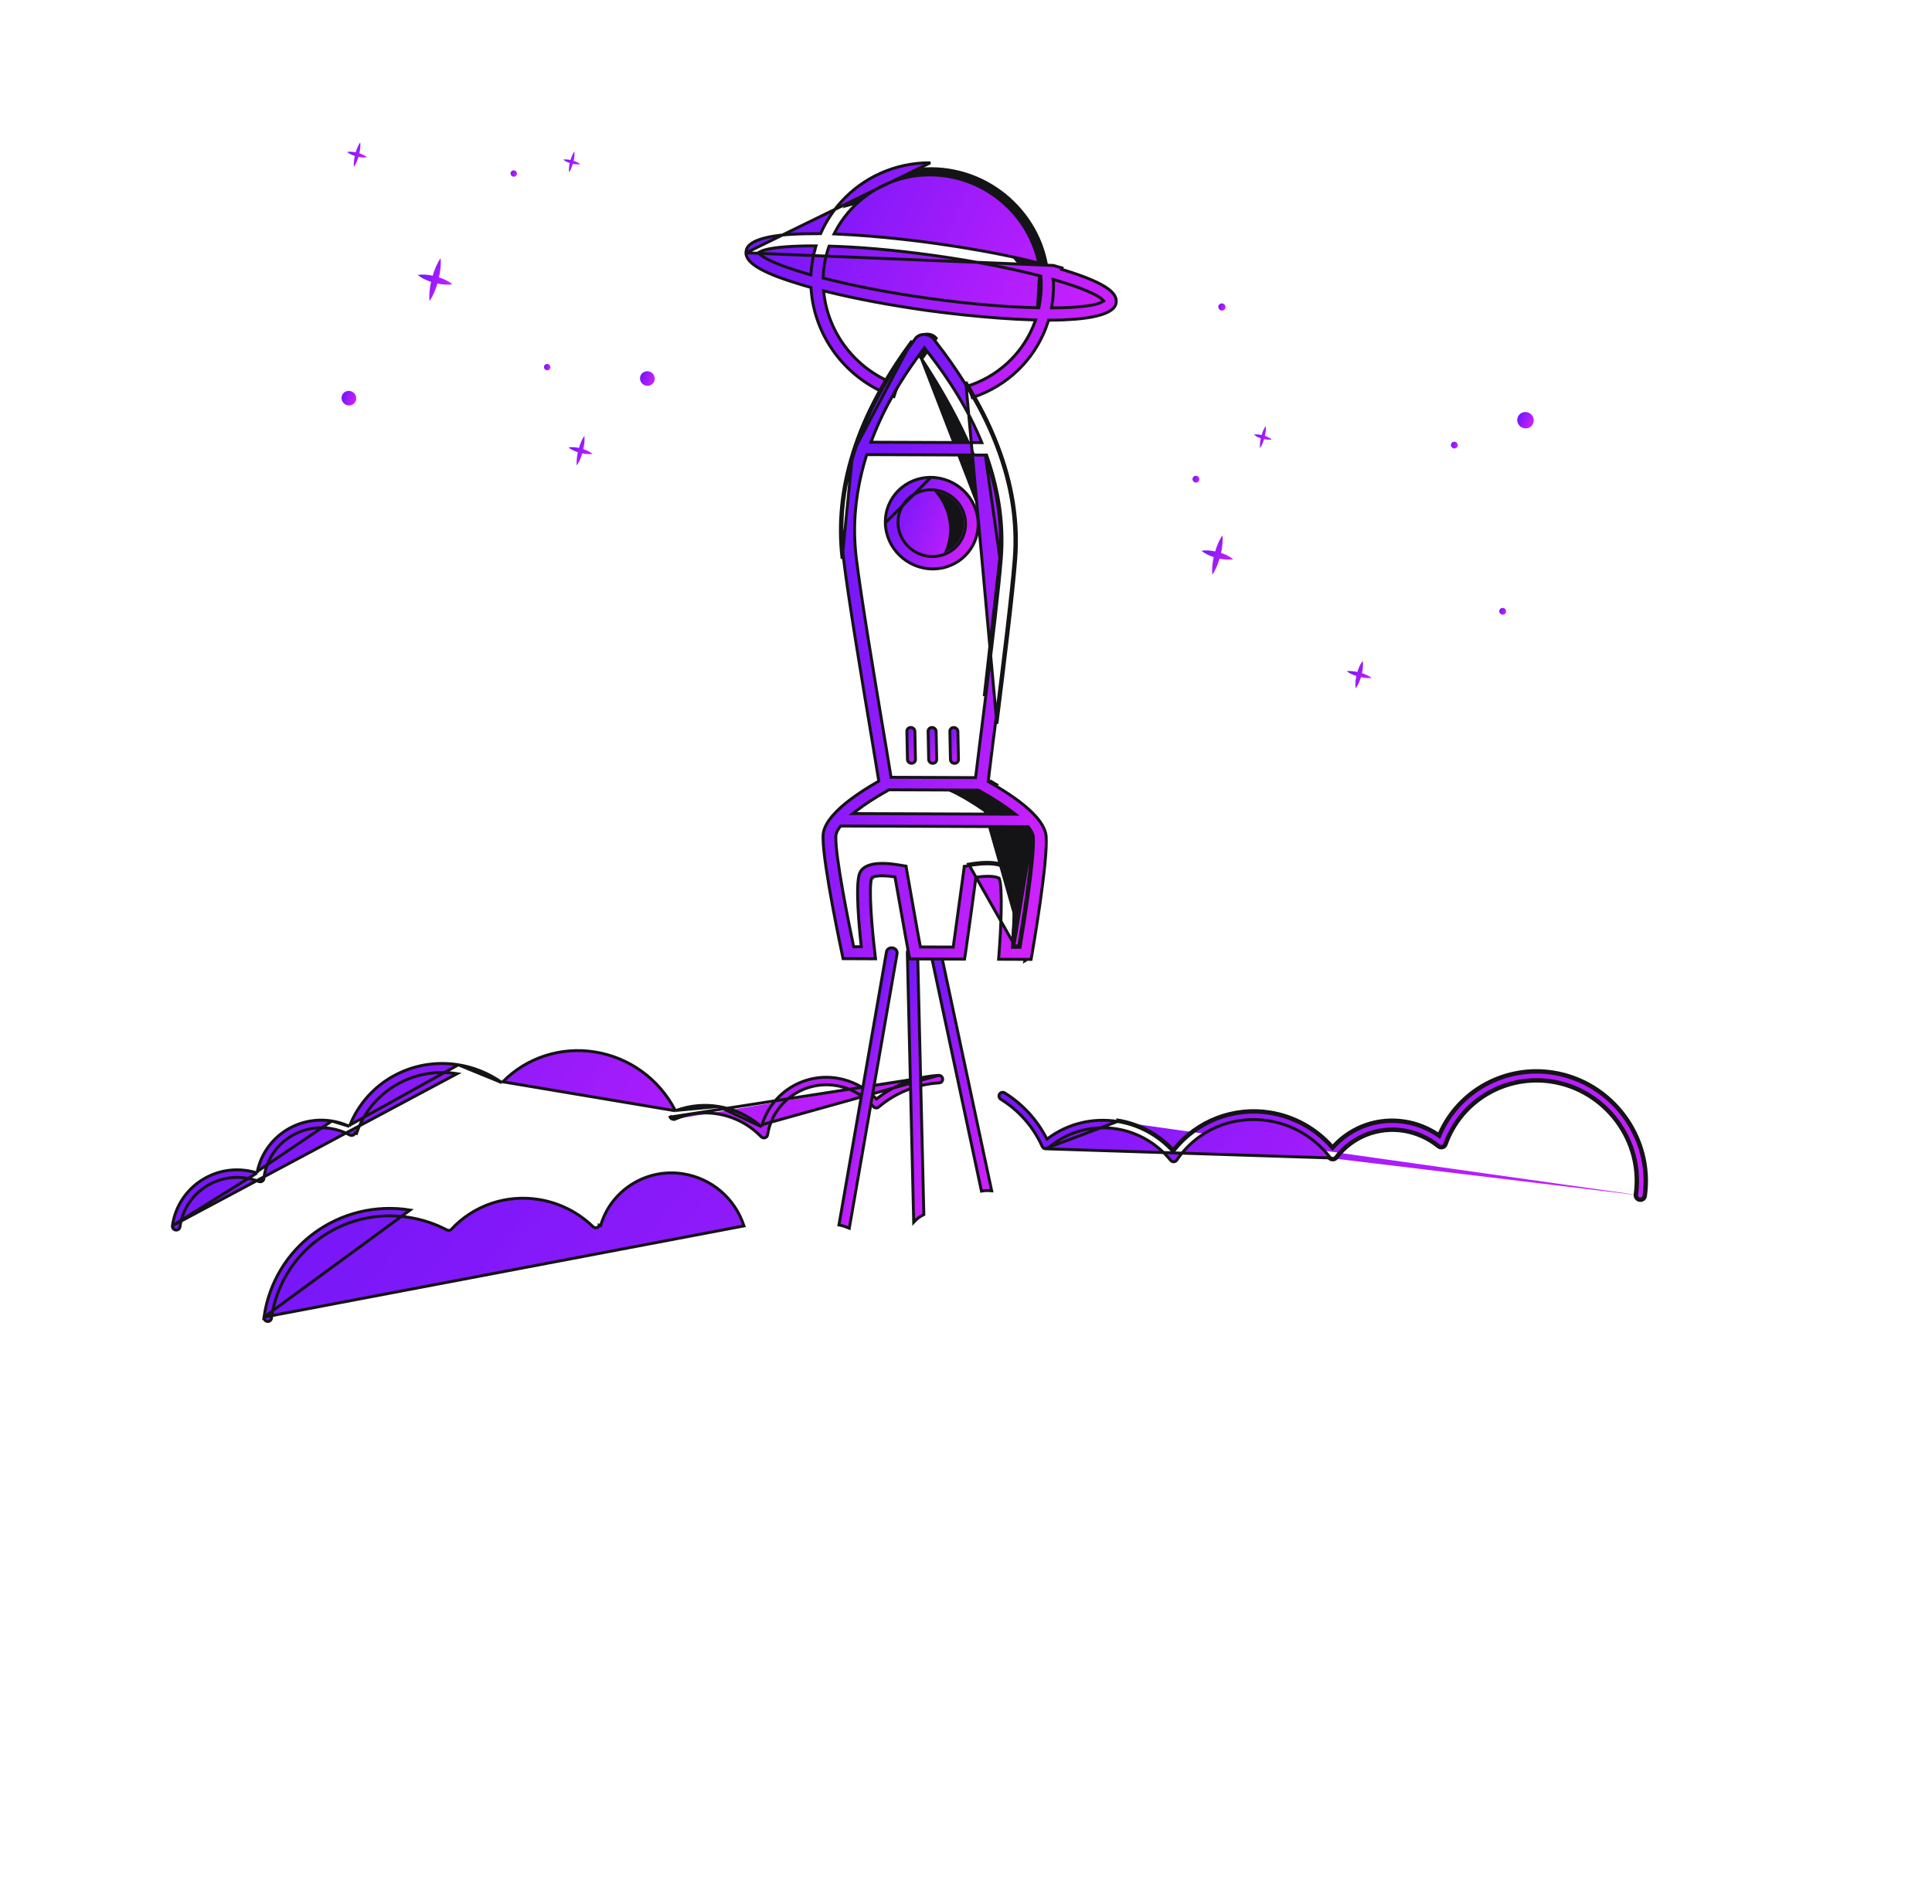 <svg width="627" height="618" viewBox="0 0 627 618" fill="none" xmlns="http://www.w3.org/2000/svg">
<path d="M85.685 427.484L85.685 427.484C85.591 428.143 86.051 428.771 86.722 428.879C87.389 428.986 88.003 428.527 88.089 427.869L88.09 427.863C91.141 406.35 111.177 391.672 132.752 395.13C137.038 395.808 141.176 397.188 145.038 399.211L145.041 399.213C145.537 399.478 146.124 399.379 146.49 398.983L146.49 398.983C153.68 391.239 164.276 387.627 174.828 389.312L174.828 389.312C181.486 390.383 187.59 393.437 192.472 398.156L192.479 398.162C192.774 398.458 193.207 398.576 193.628 398.473C194.033 398.366 194.354 398.053 194.471 397.655C194.471 397.654 194.471 397.654 194.471 397.654L194.927 397.794C198.255 386.294 209.77 379.077 221.703 380.983C230.964 382.463 238.526 388.939 241.437 397.887L85.685 427.484ZM85.685 427.484C88.924 404.658 110.182 389.076 133.101 392.74L85.685 427.484Z" fill="url(#paint0_linear_1715_3955)" stroke="#141416" stroke-width="0.953"/>
<path d="M55.964 397.818L55.964 397.818C55.87 398.476 56.331 399.105 57.006 399.214C57.677 399.322 58.292 398.87 58.395 398.217C60.056 386.51 72.187 378.945 84.019 383.471L84.023 383.472C84.379 383.612 84.782 383.575 85.103 383.371L85.108 383.368C85.419 383.176 85.624 382.832 85.652 382.449L85.652 382.446L85.652 382.443C85.661 382.337 85.67 382.223 85.683 382.097L85.684 382.09L85.685 382.082C87.169 371.684 96.889 364.602 107.351 366.272L107.351 366.272C109.473 366.611 111.553 367.314 113.518 368.371C113.835 368.538 114.211 368.56 114.55 368.436C114.87 368.32 115.123 368.054 115.24 367.716C115.241 367.716 115.241 367.715 115.241 367.715L115.69 367.877C120.304 354.343 134.031 346.186 148.335 348.484L55.964 397.818ZM55.964 397.818C57.752 385.262 70.216 376.915 82.932 380.552L83.418 380.69M55.964 397.818L83.418 380.69M83.418 380.69L83.523 380.197M83.418 380.69L83.523 380.197M83.523 380.197C85.857 369.291 96.38 362.029 107.69 363.842L107.692 363.842M83.523 380.197L107.692 363.842M107.692 363.842C109.485 364.125 111.241 364.645 112.953 365.389L113.397 365.582M107.692 363.842L113.397 365.582M113.397 365.582L113.579 365.135M113.397 365.582L113.579 365.135M113.579 365.135C119.178 351.337 133.675 343.172 148.751 345.597L148.751 345.597M113.579 365.135L148.751 345.597M148.751 345.597C153.701 346.388 158.454 348.304 162.577 351.165L162.906 351.392M148.751 345.597L162.906 351.392M162.906 351.392L163.184 351.11M162.906 351.392L163.184 351.11M163.184 351.11C170.922 343.27 181.988 339.662 193.078 341.437C204.214 343.221 213.801 350.173 219.004 360.146L219.198 360.518M163.184 351.11L219.198 360.518M219.198 360.518L219.588 360.377M219.198 360.518L219.588 360.377M219.588 360.377C223.912 358.822 228.561 358.376 233.144 359.12L233.145 359.12M219.588 360.377L233.145 359.12M233.145 359.12C238.138 359.922 242.732 362.024 246.589 365.24L247.14 365.699M233.145 359.12L247.14 365.699M247.14 365.699L247.345 365.015M247.14 365.699L247.345 365.015M247.345 365.015C250.413 354.803 260.728 348.183 271.651 349.933C276.38 350.697 280.761 352.96 284.16 356.393L284.457 356.693L284.787 356.437C290.503 352.018 297.324 349.471 304.596 349.032M247.345 365.015L304.596 349.032M304.596 349.032C305.281 348.991 305.866 349.505 305.92 350.178C305.973 350.848 305.481 351.42 304.8 351.46L304.8 351.46C297.513 351.903 290.716 354.615 285.145 359.314C284.637 359.74 283.865 359.679 283.415 359.156C280.283 355.512 275.982 353.091 271.31 352.337L271.31 352.337C260.71 350.643 250.756 357.803 249.103 368.323L249.102 368.327C249.035 368.773 248.716 369.143 248.28 369.267L248.28 369.267L248.268 369.27C247.836 369.405 247.347 369.274 247.023 368.941C243.162 364.96 238.243 362.396 232.804 361.524L232.804 361.524C228.142 360.78 223.411 361.359 219.11 363.204M304.596 349.032L217.487 362.577M219.11 363.204C219.11 363.204 219.111 363.203 219.111 363.203L219.299 363.644L219.109 363.204C219.11 363.204 219.11 363.204 219.11 363.204ZM219.11 363.204C218.499 363.463 217.779 363.19 217.487 362.577M217.487 362.577C217.487 362.576 217.486 362.576 217.486 362.575L217.058 362.778L217.488 362.578C217.487 362.578 217.487 362.577 217.487 362.577Z" fill="url(#paint1_linear_1715_3955)" stroke="#141416" stroke-width="0.953"/>
<path d="M339.173 372.844L339.187 372.846C339.526 372.9 339.892 372.804 340.187 372.581C346.286 367.368 354.361 365.114 362.349 366.393L362.35 366.393C369.242 367.502 375.492 371.129 379.924 376.602C380.181 376.906 380.553 377.077 380.933 377.068C381.313 377.058 381.664 376.867 381.879 376.553C388.519 366.78 399.965 361.887 411.746 363.777C419.573 365.025 426.606 369.201 431.545 375.51M339.173 372.844L431.175 375.805M339.173 372.844L339.163 372.843L339.149 372.837L339.105 372.827C338.733 372.741 338.419 372.481 338.248 372.123C335.375 365.753 330.728 360.446 324.8 356.775L324.799 356.774C324.222 356.42 324.039 355.672 324.382 355.102C324.719 354.54 325.463 354.362 326.05 354.721C331.78 358.278 336.403 363.268 339.513 369.229L339.772 369.726L340.217 369.397C346.606 364.674 354.674 362.71 362.665 363.988M339.173 372.844L362.665 363.988M431.545 375.51C431.545 375.511 431.546 375.511 431.546 375.512L431.175 375.805M431.545 375.51C431.545 375.51 431.545 375.51 431.544 375.51L431.175 375.805M431.545 375.51C431.784 375.812 432.146 375.984 432.532 375.99C432.903 375.995 433.254 375.824 433.481 375.523L433.481 375.522C438.632 368.727 447.108 365.36 455.615 366.721L455.616 366.721C459.759 367.391 463.689 369.158 466.966 371.826L466.968 371.827C467.271 372.076 467.687 372.164 468.067 372.062L468.073 372.06C468.453 371.963 468.748 371.689 468.879 371.32C473.954 357 488.61 348.383 503.749 350.806L503.75 350.806C521.331 353.63 533.614 370.182 531.131 387.741L531.131 387.741C531.037 388.4 531.496 389.027 532.166 389.135C532.835 389.243 533.445 388.791 533.538 388.134M431.175 375.805C431.508 376.226 432.008 376.46 432.53 376.468C433.053 376.476 433.544 376.234 433.86 375.815C438.905 369.159 447.208 365.859 455.546 367.194C459.607 367.85 463.459 369.582 466.671 372.196C467.096 372.547 467.671 372.665 468.195 372.524C468.728 372.388 469.144 372.001 469.326 371.485C474.324 357.383 488.761 348.891 503.68 351.278C521.007 354.062 533.106 370.373 530.661 387.668C530.529 388.59 531.172 389.459 532.097 389.608C533.021 389.756 533.877 389.13 534.008 388.207M533.538 388.134C533.538 388.134 533.538 388.134 533.538 388.134L534.008 388.207M533.538 388.134C536.209 369.258 523.002 351.435 504.076 348.405C488.537 345.919 473.457 354.27 467.379 368.414L467.153 368.939L466.679 368.614C463.457 366.406 459.783 364.937 455.942 364.321L455.942 364.321C447.239 362.917 438.57 366.015 432.827 372.444L432.474 372.839L432.12 372.437C426.892 366.509 419.851 362.606 412.078 361.367L412.078 361.366C400.267 359.476 388.338 364.184 381.094 373.434L380.755 373.867L380.376 373.46C375.679 368.421 369.467 365.082 362.665 363.988M533.538 388.134L534.008 388.207M534.008 388.207C536.717 369.067 523.327 351.004 504.146 347.933C488.558 345.439 473.423 353.703 467.137 367.777C467.16 367.793 467.184 367.809 467.207 367.825L466.943 368.219L466.507 368.025C466.518 368 466.529 367.974 466.54 367.949C463.357 365.851 459.763 364.45 456.011 363.849C447.312 362.445 438.642 365.461 432.794 371.769C432.805 371.781 432.815 371.794 432.826 371.806L432.473 372.121L432.118 371.799C432.129 371.787 432.14 371.774 432.152 371.762C426.885 365.952 419.871 362.126 412.147 360.894C400.328 359.003 388.394 363.623 381.018 372.76C381.034 372.777 381.049 372.793 381.065 372.81L380.72 373.135L380.346 372.836C380.36 372.819 380.374 372.801 380.388 372.783C375.659 367.862 369.483 364.601 362.735 363.516L362.665 363.988M339.191 372.855L339.186 372.853C339.188 372.854 339.189 372.855 339.191 372.855Z" fill="url(#paint2_linear_1715_3955)" stroke="#141416" stroke-width="0.953"/>
<path d="M289.135 64.743L289.135 64.743C284.177 64.729 279.389 65.409 274.877 66.69C281.578 59.305 291.311 54.72 302.204 54.752C322.848 54.832 339.875 71.529 340.215 92.015C340.266 95.348 339.897 98.554 339.112 101.62C332.497 80.399 312.513 64.821 289.135 64.743Z" fill="#141416" stroke="#141416" stroke-width="0.953"/>
<path d="M323.337 72.907L323.337 72.907L323.328 72.907C322.876 72.91 322.432 72.747 322.073 72.415L322.07 72.413C317.124 67.913 311.061 64.991 304.523 63.977L304.523 63.977C303.516 63.821 302.815 62.878 302.949 61.889C303.083 60.904 304.005 60.216 305.014 60.372C312.283 61.503 319.028 64.739 324.53 69.749L324.531 69.75C325.285 70.431 325.346 71.585 324.681 72.323C324.305 72.722 323.816 72.913 323.337 72.907Z" fill="url(#paint3_linear_1715_3955)" stroke="#141416" stroke-width="0.953"/>
<path d="M242.104 82.053L242.104 82.054C242.119 83.012 242.504 84.12 244.004 85.425C245.524 86.748 248.163 88.247 252.637 89.941C254.638 90.687 257.004 91.474 259.815 92.323C260.135 92.418 260.453 92.513 260.772 92.609C261.455 92.814 262.144 93.021 262.87 93.224L263.199 93.317L263.222 93.659C264.201 108.742 273.851 122.021 287.921 127.86L287.926 127.862C288.644 128.17 289.379 128.453 290.115 128.716L291.33 124.96C290.878 124.801 290.42 124.627 289.974 124.432C277.514 119.526 268.799 108.156 267.363 95.063L267.289 94.388L267.945 94.552C277.479 96.945 288.859 99.071 300.853 100.768C304.066 101.203 320.359 103.4 335.419 103.832L336.086 103.851L335.857 104.479C332.492 113.717 325.239 121.167 315.628 124.764C315.182 124.935 314.732 125.089 314.288 125.236L315.57 129.031C316.327 128.782 317.074 128.512 317.796 128.217L317.802 128.215C328.731 123.911 336.807 115.053 340.192 104.233L340.296 103.902L340.642 103.904C342.16 103.911 343.637 103.866 345.081 103.822L345.165 103.82C345.165 103.82 345.166 103.82 345.167 103.82C349.938 103.631 354.14 103.138 357.199 102.212C358.729 101.748 359.944 101.185 360.798 100.519C361.645 99.859 362.116 99.117 362.222 98.281C362.301 97.636 362.253 96.972 361.917 96.257C361.576 95.534 360.921 94.72 359.719 93.816C357.304 91.998 352.777 89.886 344.531 87.421C344.531 87.421 344.531 87.421 344.531 87.421L344.661 86.963C343.756 86.693 342.811 86.412 341.873 86.161L242.104 82.053ZM242.104 82.053C242.101 81.861 242.114 81.686 242.15 81.545L242.158 81.515L242.161 81.484C242.274 80.526 242.861 79.687 243.943 78.957C245.029 78.222 246.574 77.628 248.496 77.165C252.338 76.239 257.558 75.867 263.288 75.856L263.295 75.856L263.303 75.856C264.187 75.827 265.093 75.831 266.009 75.836L266.315 75.837L266.439 75.558C268.098 71.847 270.327 68.454 273.016 65.477C280.089 57.688 290.405 52.788 301.918 52.837L242.104 82.053ZM337.902 92.028C337.891 91.32 337.849 90.62 337.788 89.944L337.757 89.605L337.428 89.519C328.477 87.198 316.82 84.832 303.007 82.907C289.819 81.064 278.438 80.157 269.412 79.895L269.067 79.885L268.955 80.212C267.909 83.256 267.293 86.5 267.169 89.86L267.155 90.25L267.532 90.347C276.409 92.62 287.82 94.935 301.315 96.817C315.415 98.79 327.454 99.704 336.748 99.881L337.138 99.889L337.217 99.505C337.711 97.088 337.948 94.603 337.902 92.028ZM337.902 92.028C337.902 92.029 337.902 92.029 337.902 92.029L337.427 92.031M337.902 92.028C337.902 92.028 337.902 92.028 337.902 92.028L337.427 92.031M337.427 92.031C337.416 91.337 337.376 90.648 337.315 89.983L336.751 99.403C337.239 97.02 337.472 94.57 337.427 92.031ZM336.395 85.204L337.146 85.398L336.97 84.638C333.297 68.799 318.895 56.856 301.952 56.762L301.951 56.762C293.721 56.736 286.142 59.517 280.239 64.21C276.441 67.186 273.287 70.938 271.037 75.247L270.686 75.919L271.443 75.951C285.735 76.557 300.438 78.555 303.46 78.982L303.461 78.982C313.636 80.405 323.367 82.16 331.917 84.106C331.918 84.107 331.919 84.107 331.92 84.107L332.206 84.176C333.653 84.523 335.039 84.855 336.395 85.204ZM341.34 99.356L341.244 99.919L341.813 99.92C342.933 99.921 343.999 99.909 345.024 99.885L345.029 99.885C348.324 99.775 351.055 99.549 353.165 99.233C355.254 98.92 356.795 98.511 357.662 97.999L358.187 97.689L357.753 97.25C356.908 96.397 355.133 95.413 352.597 94.352C350.036 93.282 346.632 92.107 342.462 90.893L341.765 90.69L341.865 91.413C341.891 91.603 341.901 91.822 341.901 92.036L341.901 92.036L341.901 92.048L341.915 92.555C341.923 94.868 341.716 97.14 341.34 99.356ZM246.653 81.718L246.11 82.027L246.559 82.473C247.161 83.072 248.224 83.736 249.666 84.441C251.12 85.151 253.001 85.925 255.278 86.731C257.377 87.477 259.836 88.262 262.605 89.058L263.168 89.22L263.205 88.635C263.385 85.797 263.879 83.058 264.642 80.431L264.821 79.815L264.182 79.814C262.578 79.809 261.081 79.82 259.659 79.866C256.268 79.965 253.457 80.183 251.285 80.494C249.132 80.802 247.547 81.209 246.653 81.718Z" fill="url(#paint4_linear_1715_3955)" stroke="#141416" stroke-width="0.953"/>
<path d="M296.53 396.668L294.462 309.219L294.462 309.219L294.462 309.215C294.435 308.366 295.144 307.639 296.077 307.644L296.077 307.645L296.082 307.644C297.026 307.64 297.786 308.382 297.803 309.239L297.803 309.239L297.803 309.241L299.817 394.193C298.549 394.815 297.45 395.658 296.53 396.668Z" fill="url(#paint5_linear_1715_3955)" stroke="#141416" stroke-width="0.953"/>
<path d="M321.826 386.481C320.654 386.354 319.555 386.402 318.518 386.587L302.104 309.518C302.104 309.518 302.104 309.517 302.104 309.516C301.933 308.665 302.478 307.847 303.367 307.686L303.367 307.686L303.369 307.685C304.25 307.521 305.122 308.107 305.307 308.972L321.826 386.481Z" fill="url(#paint6_linear_1715_3955)" stroke="#141416" stroke-width="0.953"/>
<path d="M275.62 398.63C274.837 398.274 273.98 397.971 273.046 397.742C272.779 397.676 272.522 397.624 272.269 397.581L287.695 308.921L287.695 308.921L287.696 308.916C287.83 308.093 288.696 307.493 289.672 307.663L289.672 307.663L289.677 307.664C290.667 307.827 291.277 308.685 291.131 309.517L291.13 309.518L275.62 398.63Z" fill="url(#paint7_linear_1715_3955)" stroke="#141416" stroke-width="0.953"/>
<path d="M299.116 116.533L299.116 116.533C303.503 123.179 309.195 132.579 313.917 142.934L313.918 142.935C314.665 144.589 315.401 146.243 316.096 147.946C316.096 147.946 316.096 147.946 316.096 147.946L315.656 148.125C319.546 157.599 322.324 167.602 322.376 176.805L299.116 116.533ZM299.116 116.533L299.112 116.527C298.787 116.049 298.472 115.583 298.166 115.131C297.484 114.122 296.847 113.18 296.245 112.322C296.482 111.994 296.719 111.668 296.962 111.335C297.088 111.161 297.216 110.985 297.346 110.806L297.346 110.806L297.348 110.803L298.092 109.76C298.735 108.906 299.809 108.461 300.928 108.466C302.049 108.47 303.149 108.926 303.832 109.79L299.116 116.533Z" fill="#141416" stroke="#141416" stroke-width="0.953"/>
<path d="M333.141 311.514L333.43 309.94M333.141 311.514L334.919 264.964C334.919 264.964 334.956 264.988 334.95 265.015C336.906 267.315 337.94 269.441 338.099 271.433M333.141 311.514C333.106 311.502 333.054 311.485 332.987 311.462C332.907 311.434 332.805 311.397 332.687 311.354M333.141 311.514L332.6 311.829L332.687 311.354M333.43 309.94C333.436 309.902 333.447 309.837 333.463 309.747C333.947 306.936 338.68 279.457 338.099 271.433M333.43 309.94L332.962 309.849L332.962 309.852M333.43 309.94L332.961 309.854L332.687 311.354M338.099 271.433L337.626 271.463C337.626 271.463 337.626 271.464 337.626 271.464M338.099 271.433L337.626 271.466C337.626 271.466 337.626 271.465 337.626 271.464M337.626 271.464C337.477 269.613 336.51 267.581 334.59 265.323L334.482 265.196C334.431 265.142 334.383 265.088 334.333 265.029L334.326 265.021L334.326 265.021L334.308 264.998L334.292 264.978C334.282 264.966 334.273 264.956 334.266 264.948C334.259 264.94 334.254 264.935 334.252 264.933L334.206 264.9L334.167 264.851L334.129 264.805C331.58 261.924 327.56 258.823 322.116 255.485L306.086 255.392C306.63 255.68 307.357 256.041 308.315 256.477C311.59 257.949 315.319 260.152 319.658 263.135L332.962 309.852M337.626 271.464C337.772 273.489 337.572 276.816 337.179 280.719C336.786 284.613 336.204 289.046 335.597 293.263C334.457 301.169 333.229 308.3 332.995 309.661C332.979 309.749 332.968 309.813 332.962 309.852M332.962 309.852L330.201 279.472L330.675 279.511C330.429 283.052 330.103 287 329.777 290.955C329.249 297.36 328.72 303.784 328.523 308.532L328.523 308.536C328.512 308.767 328.666 309.082 329.104 309.47C329.524 309.843 330.111 310.198 330.728 310.511C331.34 310.821 331.958 311.077 332.425 311.256C332.519 311.292 332.607 311.325 332.687 311.354" fill="#141416" stroke="#141416" stroke-width="0.953"/>
<path d="M286.389 284.253C285.107 284.249 284.297 284.368 283.794 284.499C283.542 284.565 283.364 284.634 283.24 284.694C283.179 284.724 283.13 284.751 283.093 284.775C283.075 284.787 283.059 284.798 283.046 284.807C283.043 284.81 283.04 284.812 283.037 284.815C283.034 284.817 283.031 284.819 283.028 284.821L283.021 284.827L283.017 284.83L283.016 284.831L283.015 284.832C283.015 284.832 283.014 284.833 283.323 285.198L283.014 284.833L282.913 284.919L282.871 285.046C282.602 285.868 282.491 287.323 282.472 289.093C282.453 290.885 282.529 293.069 282.664 295.392C282.934 300.038 283.441 305.267 283.904 309.098C283.904 309.099 283.904 309.1 283.904 309.1L284.143 311.188L273.61 311.144L273.301 309.658L273.301 309.657C273.293 309.617 273.278 309.546 273.256 309.446C272.972 308.102 271.576 301.51 270.185 294.019C268.688 285.96 267.207 276.916 267.107 272.229C267.106 272.128 267.105 272.032 267.104 271.941C267.101 271.658 267.099 271.42 267.115 271.197L267.115 271.197L267.115 271.184C267.192 269.327 268.088 267.302 269.945 265.059L270.013 264.976L270.017 264.962C270.04 264.936 270.061 264.911 270.078 264.891L270.082 264.886C270.121 264.84 270.145 264.812 270.167 264.79L270.177 264.78L270.186 264.77C270.21 264.743 270.231 264.716 270.243 264.699L270.262 264.674L270.277 264.654C270.281 264.649 270.284 264.645 270.286 264.642L270.323 264.613L270.36 264.585L270.391 264.549C273.271 261.223 278.144 257.599 284.92 253.692L285.203 253.528L285.15 253.203C284.925 251.833 284.682 250.361 284.425 248.802C284.039 246.46 283.621 243.924 283.184 241.255L283.183 241.253C279.814 221.173 275.221 193.686 273.764 181.306L273.764 181.305C272.418 170.07 273.554 158.653 277.168 147.144L277.168 147.142C279.102 140.887 281.806 134.576 285.221 128.278L285.221 128.278L285.224 128.271C285.986 126.812 286.785 125.379 287.678 123.915L287.678 123.915L287.682 123.908C289.879 120.175 292.35 116.4 295.059 112.659L295.06 112.658C295.408 112.175 295.751 111.71 296.107 111.227C296.188 111.117 296.269 111.007 296.352 110.895L296.352 110.895L296.356 110.889L297.1 109.847C297.743 108.994 298.818 108.549 299.94 108.554C301.063 108.559 302.166 109.016 302.851 109.88C302.851 109.88 302.852 109.881 302.852 109.881L303.665 110.925L303.665 110.926C307.14 115.374 310.266 119.814 313.019 124.224L313.02 124.226C313.947 125.699 314.841 127.137 315.625 128.601L315.63 128.608L315.634 128.616C318.757 133.966 321.311 139.32 323.34 144.62L323.341 144.622C328.172 157.096 330.103 169.404 329.153 181.511L329.153 181.512C328.306 192.566 325.46 215.716 323.054 234.833C322.973 235.459 322.892 236.082 322.811 236.701C322.602 238.296 322.397 239.867 322.209 241.397C321.655 245.83 321.15 249.895 320.735 253.32L320.696 253.64L320.978 253.797C321.916 254.324 322.785 254.846 323.645 255.368L323.646 255.368C329.225 258.731 333.341 261.855 335.948 264.757L335.986 264.803L336.026 264.851L336.071 264.883C336.071 264.883 336.071 264.884 336.072 264.884C336.074 264.886 336.079 264.891 336.087 264.9C336.09 264.903 336.093 264.906 336.096 264.91C336.101 264.916 336.107 264.923 336.113 264.93L336.129 264.95L336.148 264.973L336.155 264.981C336.206 265.039 336.254 265.094 336.306 265.148L336.416 265.275C338.367 267.535 339.351 269.568 339.506 271.421C339.66 273.447 339.468 276.778 339.08 280.686C338.694 284.585 338.118 289.023 337.515 293.245C336.384 301.163 335.161 308.304 334.928 309.666C334.913 309.755 334.902 309.819 334.895 309.857C334.895 309.858 334.895 309.858 334.895 309.859L334.625 311.38L324.084 311.337L324.239 309.248C324.239 309.247 324.239 309.247 324.239 309.247C324.544 305.418 324.833 300.192 324.917 295.557C324.959 293.24 324.95 291.065 324.865 289.283C324.781 287.524 324.621 286.085 324.336 285.283L324.292 285.16L324.193 285.076L323.888 285.441C324.193 285.076 324.192 285.076 324.192 285.075L324.191 285.075L324.189 285.073L324.184 285.069L324.174 285.061C324.166 285.055 324.157 285.048 324.147 285.041C324.127 285.026 324.101 285.009 324.068 284.99C324.004 284.951 323.915 284.904 323.796 284.855C323.558 284.755 323.199 284.642 322.672 284.556C321.621 284.383 319.887 284.312 317.081 284.67L316.721 284.716L316.673 285.077C315.699 292.402 314.848 298.569 314.24 302.912C313.937 305.083 313.694 306.798 313.526 307.974L313.466 308.403C313.411 308.787 313.367 309.095 313.335 309.324C313.313 309.478 313.296 309.596 313.285 309.677L313.272 309.771L313.268 309.8L313.268 309.803L313.014 311.3L295.282 311.229L294.919 309.645L294.919 309.642L294.915 309.623L294.899 309.536L294.836 309.192C294.781 308.889 294.699 308.439 294.592 307.853C294.379 306.682 294.068 304.968 293.676 302.796C292.894 298.451 291.791 292.273 290.51 284.943L290.449 284.598L290.104 284.55C288.564 284.332 287.334 284.254 286.389 284.253ZM286.389 284.253C286.389 284.253 286.389 284.253 286.389 284.253L286.391 284.73L286.39 284.253C286.39 284.253 286.389 284.253 286.389 284.253ZM276.714 146.998C278.658 140.71 281.375 134.37 284.803 128.047C285.569 126.58 286.373 125.138 287.272 123.663C289.477 119.917 291.956 116.129 294.674 112.376C295.024 111.891 295.368 111.423 295.725 110.94C295.806 110.831 295.887 110.721 295.969 110.609L276.714 146.998ZM276.714 146.998C273.081 158.566 271.937 170.052 273.292 181.359L276.714 146.998ZM324.489 181.025C325.418 169.002 323.258 157.88 319.831 148.178L324.489 181.025ZM324.489 181.025C323.756 190.485 321.55 208.871 319.423 225.964L324.489 181.025ZM329.107 306.503C329.523 300.144 330.106 287.742 328.675 283.784C327.563 280.681 323.935 279.9 320.491 279.888C318.012 279.874 315.634 280.268 314.353 280.484L329.107 306.503ZM329.107 306.503L329.072 306.503L329.075 306.98L329.55 307.016C329.551 307.004 329.551 306.992 329.552 306.98L330.638 306.98C331.786 300.144 335.351 278.129 334.863 271.642L329.107 306.503ZM316.044 128.376C315.251 126.897 314.348 125.445 313.421 123.973L323.526 234.896C325.931 215.785 328.779 192.62 329.627 181.552C330.583 169.366 328.639 156.986 323.784 144.451C321.745 139.127 319.18 133.749 316.044 128.376ZM323.888 254.959C323.028 254.437 322.153 253.911 321.207 253.381L323.888 254.959ZM297.327 116.533L297.325 116.536C293.3 122.128 287.284 131.281 282.905 142.884L282.661 143.531L283.352 143.533L317.915 143.659L318.629 143.662L318.352 142.999C312.438 128.83 304.241 118.297 300.398 113.385L300.011 112.891L299.642 113.393C299.42 113.695 299.181 114.017 298.928 114.36C298.447 115.009 297.912 115.733 297.327 116.533ZM277.868 180.911L277.868 180.913C279.342 193.212 283.902 220.648 287.265 240.671C287.569 242.533 287.867 244.324 288.15 246.03C288.496 248.117 288.821 250.076 289.111 251.879L289.176 252.282L289.582 252.283L316.192 252.388L316.613 252.39L316.663 251.971C316.907 249.922 317.188 247.661 317.489 245.237C317.667 243.803 317.852 242.312 318.041 240.774C318.368 238.128 318.719 235.351 319.08 232.497C319.348 230.375 319.622 228.21 319.895 226.027L319.895 226.026C322.021 208.937 324.229 190.539 324.963 181.065L324.963 181.065C325.899 168.962 323.723 157.771 320.279 148.021L320.166 147.701L319.83 147.7L281.635 147.555L281.287 147.554L281.182 147.887C278.743 155.658 277.172 164.345 277.36 173.696L277.36 173.696C277.409 176.058 277.588 178.48 277.868 180.911ZM288.631 256.337L288.508 256.336L288.4 256.396C283.895 258.903 280.469 261.175 277.859 263.215L276.771 264.065L278.154 264.07L328.095 264.255L329.503 264.26L328.381 263.398C325.704 261.342 322.171 259.053 317.574 256.501L317.466 256.442L317.344 256.441L288.631 256.337ZM335.337 271.61C335.275 270.743 334.755 269.698 333.809 268.5L333.666 268.318L333.436 268.317L273.035 268.091L272.799 268.09L272.656 268.279C271.763 269.465 271.268 270.517 271.257 271.393C271.2 273.058 271.443 275.684 271.853 278.765C272.265 281.859 272.849 285.443 273.486 289.035C274.759 296.218 276.24 303.448 276.963 306.883L277.043 307.265L277.431 307.264L278.994 307.264L279.521 307.264L279.463 306.737C279.125 303.643 278.66 298.865 278.443 294.359C278.334 292.106 278.287 289.928 278.348 288.067C278.409 286.192 278.578 284.682 278.882 283.741L278.429 283.591L278.882 283.741C279.641 281.381 282.122 280.471 285.049 280.276C287.936 280.084 291.007 280.609 292.566 280.876L292.567 280.876L294.048 281.126L294.282 282.585L294.284 282.592C295.643 290.367 296.805 296.961 297.644 301.605C298.048 303.874 298.388 305.703 298.627 306.955L298.701 307.344L299.095 307.346L308.943 307.382L309.355 307.384L309.413 306.974C309.949 303.129 311.197 294.171 312.761 282.639L312.762 282.633L312.939 281.194L314.431 280.955L314.434 280.955C315.715 280.739 318.058 280.352 320.492 280.365L320.493 280.365C322.188 280.371 323.888 280.567 325.285 281.121C326.672 281.67 327.731 282.556 328.227 283.943L328.228 283.945C328.571 284.893 328.803 286.407 328.941 288.282C329.079 290.145 329.122 292.323 329.106 294.575C329.075 299.079 328.809 303.852 328.601 306.945L328.566 307.458L329.079 307.458L330.641 307.458L331.041 307.457L331.107 307.062C331.681 303.643 332.86 296.424 333.835 289.248C334.322 285.66 334.759 282.078 335.043 278.986C335.327 275.903 335.462 273.276 335.337 271.61Z" fill="url(#paint8_linear_1715_3955)" stroke="#141416" stroke-width="0.953"/>
<path d="M287.33 169.694L287.33 169.694C287.476 177.886 294.359 184.606 302.661 184.65L302.661 184.65C310.972 184.698 317.586 178.073 317.443 169.873C317.292 161.695 310.421 154.992 302.105 154.943L287.33 169.694ZM287.33 169.694C287.18 161.521 293.806 154.899 302.105 154.943L287.33 169.694ZM291.426 169.724L291.426 169.725C291.547 175.695 296.54 180.592 302.588 180.62C308.622 180.658 313.452 175.815 313.346 169.843L313.346 169.842C313.229 163.856 308.223 159.002 302.195 158.964L302.194 158.964C296.146 158.936 291.32 163.75 291.426 169.724Z" fill="url(#paint9_linear_1715_3955)" stroke="#141416" stroke-width="0.953"/>
<path d="M303.984 246.507L303.984 246.508C303.999 247.178 303.449 247.745 302.722 247.744C301.992 247.742 301.406 247.162 301.391 246.482C301.391 246.482 301.391 246.482 301.391 246.482L301.205 237.363L301.205 237.362C301.19 236.692 301.74 236.124 302.467 236.126C303.197 236.127 303.783 236.708 303.799 237.387C303.799 237.387 303.799 237.388 303.799 237.388L303.984 246.507Z" fill="url(#paint10_linear_1715_3955)" stroke="#141416" stroke-width="0.953"/>
<path d="M297.092 246.496L297.092 246.497C297.107 247.166 296.557 247.734 295.83 247.732C295.1 247.731 294.514 247.151 294.499 246.471C294.499 246.471 294.499 246.471 294.499 246.47L294.314 237.351L294.314 237.35C294.298 236.68 294.848 236.113 295.575 236.114C296.305 236.116 296.891 236.696 296.907 237.376C296.907 237.376 296.907 237.376 296.907 237.376L297.092 246.496Z" fill="url(#paint11_linear_1715_3955)" stroke="#141416" stroke-width="0.953"/>
<path d="M309.528 236.14L309.528 236.14L309.53 236.14C310.26 236.141 310.845 236.722 310.861 237.401C310.861 237.401 310.861 237.402 310.861 237.402L311.046 246.521L311.046 246.522C311.061 247.192 310.511 247.76 309.784 247.758C309.054 247.756 308.469 247.176 308.453 246.496C308.453 246.496 308.453 246.496 308.453 246.496L308.268 237.377C308.268 237.377 308.268 237.377 308.268 237.377C308.255 236.689 308.792 236.135 309.528 236.14Z" fill="url(#paint12_linear_1715_3955)" stroke="#141416" stroke-width="0.953"/>
<path d="M308.483 171.565L308.483 171.564C308.402 167.287 306.88 163.338 304.375 160.17C306.173 160.573 307.887 161.455 309.318 162.835C313.298 166.711 313.401 172.963 309.575 176.793L309.575 176.793C308.876 177.494 308.088 178.06 307.251 178.49C308.102 176.354 308.527 174.019 308.483 171.565Z" fill="#141416" stroke="#141416" stroke-width="0.953"/>
<path d="M440.185 219.38C439.094 219.033 438.017 218.577 437.023 217.846C438.253 217.707 439.394 217.855 440.526 218.099C440.907 216.829 441.406 215.605 442.258 214.46C442.443 215.881 442.294 217.198 442.021 218.497C443.126 218.847 444.19 219.3 445.197 220.034C443.968 220.174 442.826 220.026 441.694 219.781C441.313 221.051 440.814 222.276 439.962 223.421C439.75 221.993 439.916 220.666 440.185 219.38Z" fill="url(#paint13_linear_1715_3955)"/>
<path d="M409.176 142.243C408.393 141.978 407.627 141.648 406.909 141.075C407.793 140.942 408.636 141.025 409.442 141.196C409.746 140.174 410.131 139.173 410.768 138.254C410.883 139.387 410.728 140.449 410.508 141.479C411.294 141.73 412.07 142.078 412.775 142.647C411.892 142.78 411.048 142.697 410.242 142.525C409.938 143.548 409.557 144.535 408.916 145.468C408.815 144.338 408.957 143.273 409.176 142.243Z" fill="url(#paint14_linear_1715_3955)"/>
<path d="M139.899 91.477C138.384 90.976 136.907 90.329 135.541 89.245C137.251 88.978 138.85 89.148 140.422 89.48C141.009 87.515 141.758 85.593 142.976 83.809C143.185 85.986 142.908 88.033 142.473 90.025C143.987 90.526 145.465 91.172 146.831 92.256C145.12 92.524 143.522 92.354 141.95 92.021C141.363 93.987 140.63 95.899 139.396 97.693C139.183 95.529 139.46 93.482 139.899 91.477Z" fill="url(#paint15_linear_1715_3955)"/>
<path d="M184.899 52.899C184.154 52.658 183.429 52.339 182.771 51.81C183.611 51.68 184.394 51.775 185.163 51.922C185.449 50.966 185.817 50.031 186.418 49.144C186.522 50.204 186.38 51.213 186.175 52.191C186.92 52.431 187.645 52.751 188.303 53.279C187.463 53.41 186.677 53.328 185.911 53.167C185.624 54.123 185.27 55.062 184.656 55.945C184.555 54.872 184.68 53.873 184.899 52.899Z" fill="url(#paint16_linear_1715_3955)"/>
<path d="M393.892 180.809C392.496 180.354 391.136 179.752 389.892 178.757C391.467 178.511 392.938 178.675 394.375 178.972C394.921 177.165 395.6 175.408 396.726 173.755C396.922 175.759 396.662 177.627 396.264 179.473C397.66 179.928 399.019 180.53 400.277 181.528C398.702 181.775 397.232 181.611 395.795 181.314C395.261 183.124 394.57 184.878 393.443 186.53C393.247 184.527 393.497 182.642 393.892 180.809Z" fill="url(#paint17_linear_1715_3955)"/>
<path d="M486.602 198.118C486.454 198.7 486.817 199.305 487.409 199.463C488.001 199.621 488.606 199.273 488.754 198.691C488.903 198.108 488.54 197.503 487.948 197.345C487.356 197.188 486.75 197.535 486.602 198.118Z" fill="url(#paint18_linear_1715_3955)"/>
<path d="M165.73 56.055C165.589 56.611 165.935 57.17 166.486 57.317C167.051 57.467 167.61 57.135 167.748 56.592C167.89 56.036 167.544 55.478 166.992 55.331C166.441 55.184 165.872 55.499 165.73 56.055Z" fill="url(#paint19_linear_1715_3955)"/>
<path d="M387.054 155.246C386.906 155.829 387.269 156.434 387.861 156.592C388.453 156.749 389.058 156.402 389.206 155.819C389.355 155.237 388.992 154.632 388.4 154.474C387.808 154.316 387.206 154.651 387.054 155.246Z" fill="url(#paint20_linear_1715_3955)"/>
<path d="M470.913 144.186C470.765 144.768 471.128 145.374 471.72 145.531C472.312 145.689 472.917 145.341 473.066 144.759C473.214 144.177 472.851 143.571 472.259 143.413C471.667 143.256 471.061 143.603 470.913 144.186Z" fill="url(#paint21_linear_1715_3955)"/>
<path d="M187.526 146.774C186.477 146.425 185.451 145.983 184.493 145.219C185.677 145.039 186.801 145.153 187.88 145.383C188.285 144.02 188.798 142.686 189.662 141.444C189.81 142.954 189.621 144.375 189.31 145.763C190.36 146.112 191.385 146.554 192.343 147.317C191.159 147.498 190.036 147.383 188.956 147.153C188.551 148.517 188.038 149.851 187.175 151.092C187.04 149.586 187.229 148.166 187.526 146.774Z" fill="url(#paint22_linear_1715_3955)"/>
<path d="M115.154 50.606C114.277 50.317 113.42 49.948 112.631 49.314C113.619 49.167 114.543 49.271 115.434 49.45C115.765 48.322 116.207 47.209 116.915 46.181C117.043 47.431 116.871 48.616 116.622 49.766C117.499 50.055 118.355 50.424 119.131 51.054C118.143 51.202 117.215 51.111 116.328 50.918C115.997 52.046 115.572 53.15 114.847 54.187C114.732 52.941 114.904 51.756 115.154 50.606Z" fill="url(#paint23_linear_1715_3955)"/>
<path d="M207.777 122.228C207.457 123.486 208.23 124.794 209.508 125.134C210.786 125.475 212.095 124.735 212.415 123.477C212.735 122.22 211.962 120.911 210.684 120.571C209.406 120.231 208.11 120.974 207.777 122.228Z" fill="url(#paint24_linear_1715_3955)"/>
<path d="M110.912 128.611C110.592 129.869 111.365 131.177 112.643 131.517C113.921 131.858 115.23 131.118 115.55 129.86C115.87 128.602 115.097 127.294 113.819 126.954C112.531 126.597 111.236 127.34 110.912 128.611Z" fill="url(#paint25_linear_1715_3955)"/>
<path d="M492.474 135.688C492.114 137.104 492.978 138.564 494.417 138.948C495.857 139.331 497.317 138.504 497.677 137.088C498.038 135.671 497.174 134.211 495.734 133.828C494.298 133.431 492.835 134.271 492.474 135.688Z" fill="url(#paint26_linear_1715_3955)"/>
<path d="M176.572 118.901C176.43 119.457 176.777 120.016 177.328 120.162C177.893 120.313 178.452 119.981 178.59 119.439C178.731 118.883 178.385 118.324 177.833 118.177C177.285 118.017 176.713 118.345 176.572 118.901Z" fill="url(#paint27_linear_1715_3955)"/>
<path d="M395.425 99.329C395.267 99.951 395.65 100.59 396.269 100.755C396.901 100.923 397.54 100.556 397.695 99.947C397.854 99.325 397.471 98.686 396.852 98.522C396.236 98.344 395.597 98.71 395.425 99.329Z" fill="url(#paint28_linear_1715_3955)"/>
<defs>
<linearGradient id="paint0_linear_1715_3955" x1="304.204" y1="133.698" x2="681.057" y2="435.035" gradientUnits="userSpaceOnUse">
<stop stop-color="#7517F8"/>
<stop offset="1" stop-color="#E423FF"/>
</linearGradient>
<linearGradient id="paint1_linear_1715_3955" x1="195.033" y1="183.421" x2="400.915" y2="324.877" gradientUnits="userSpaceOnUse">
<stop stop-color="#7517F8"/>
<stop offset="1" stop-color="#E423FF"/>
</linearGradient>
<linearGradient id="paint2_linear_1715_3955" x1="421.012" y1="237.421" x2="600.829" y2="390.733" gradientUnits="userSpaceOnUse">
<stop stop-color="#7517F8"/>
<stop offset="1" stop-color="#E423FF"/>
</linearGradient>
<linearGradient id="paint3_linear_1715_3955" x1="309.645" y1="54.427" x2="332.141" y2="70.579" gradientUnits="userSpaceOnUse">
<stop stop-color="#7517F8"/>
<stop offset="1" stop-color="#E423FF"/>
</linearGradient>
<linearGradient id="paint4_linear_1715_3955" x1="291.193" y1="-10.907" x2="418.962" y2="51.973" gradientUnits="userSpaceOnUse">
<stop stop-color="#7517F8"/>
<stop offset="1" stop-color="#E423FF"/>
</linearGradient>
<linearGradient id="paint5_linear_1715_3955" x1="315.77" y1="246.261" x2="346.866" y2="255.583" gradientUnits="userSpaceOnUse">
<stop stop-color="#7517F8"/>
<stop offset="1" stop-color="#E423FF"/>
</linearGradient>
<linearGradient id="paint6_linear_1715_3955" x1="323.242" y1="256.994" x2="367.779" y2="271.818" gradientUnits="userSpaceOnUse">
<stop stop-color="#7517F8"/>
<stop offset="1" stop-color="#E423FF"/>
</linearGradient>
<linearGradient id="paint7_linear_1715_3955" x1="306.97" y1="242.154" x2="320.487" y2="245.895" gradientUnits="userSpaceOnUse">
<stop stop-color="#7517F8"/>
<stop offset="1" stop-color="#E423FF"/>
</linearGradient>
<linearGradient id="paint8_linear_1715_3955" x1="343.257" y1="-33.478" x2="453.504" y2="2.285" gradientUnits="userSpaceOnUse">
<stop stop-color="#7517F8"/>
<stop offset="1" stop-color="#E423FF"/>
</linearGradient>
<linearGradient id="paint9_linear_1715_3955" x1="302.759" y1="131.207" x2="337.023" y2="145.185" gradientUnits="userSpaceOnUse">
<stop stop-color="#7517F8"/>
<stop offset="1" stop-color="#E423FF"/>
</linearGradient>
<linearGradient id="paint10_linear_1715_3955" x1="304.586" y1="226.989" x2="311.366" y2="229.201" gradientUnits="userSpaceOnUse">
<stop stop-color="#7517F8"/>
<stop offset="1" stop-color="#E423FF"/>
</linearGradient>
<linearGradient id="paint11_linear_1715_3955" x1="297.694" y1="226.977" x2="304.474" y2="229.189" gradientUnits="userSpaceOnUse">
<stop stop-color="#7517F8"/>
<stop offset="1" stop-color="#E423FF"/>
</linearGradient>
<linearGradient id="paint12_linear_1715_3955" x1="311.648" y1="227.002" x2="318.429" y2="229.215" gradientUnits="userSpaceOnUse">
<stop stop-color="#7517F8"/>
<stop offset="1" stop-color="#E423FF"/>
</linearGradient>
<linearGradient id="paint13_linear_1715_3955" x1="441.527" y1="207.327" x2="450.873" y2="211.001" gradientUnits="userSpaceOnUse">
<stop stop-color="#7517F8"/>
<stop offset="1" stop-color="#E423FF"/>
</linearGradient>
<linearGradient id="paint14_linear_1715_3955" x1="410.387" y1="132.565" x2="417.139" y2="135.116" gradientUnits="userSpaceOnUse">
<stop stop-color="#7517F8"/>
<stop offset="1" stop-color="#E423FF"/>
</linearGradient>
<linearGradient id="paint15_linear_1715_3955" x1="142.236" y1="72.858" x2="155.228" y2="77.764" gradientUnits="userSpaceOnUse">
<stop stop-color="#7517F8"/>
<stop offset="1" stop-color="#E423FF"/>
</linearGradient>
<linearGradient id="paint16_linear_1715_3955" x1="186.052" y1="43.777" x2="192.416" y2="46.18" gradientUnits="userSpaceOnUse">
<stop stop-color="#7517F8"/>
<stop offset="1" stop-color="#E423FF"/>
</linearGradient>
<linearGradient id="paint17_linear_1715_3955" x1="396.051" y1="163.683" x2="408.002" y2="168.196" gradientUnits="userSpaceOnUse">
<stop stop-color="#7517F8"/>
<stop offset="1" stop-color="#E423FF"/>
</linearGradient>
<linearGradient id="paint18_linear_1715_3955" x1="487.712" y1="195.643" x2="490.155" y2="196.643" gradientUnits="userSpaceOnUse">
<stop stop-color="#7517F8"/>
<stop offset="1" stop-color="#E423FF"/>
</linearGradient>
<linearGradient id="paint19_linear_1715_3955" x1="166.771" y1="53.735" x2="169.061" y2="54.673" gradientUnits="userSpaceOnUse">
<stop stop-color="#7517F8"/>
<stop offset="1" stop-color="#E423FF"/>
</linearGradient>
<linearGradient id="paint20_linear_1715_3955" x1="388.165" y1="152.772" x2="390.607" y2="153.772" gradientUnits="userSpaceOnUse">
<stop stop-color="#7517F8"/>
<stop offset="1" stop-color="#E423FF"/>
</linearGradient>
<linearGradient id="paint21_linear_1715_3955" x1="472.023" y1="141.711" x2="474.466" y2="142.711" gradientUnits="userSpaceOnUse">
<stop stop-color="#7517F8"/>
<stop offset="1" stop-color="#E423FF"/>
</linearGradient>
<linearGradient id="paint22_linear_1715_3955" x1="189.146" y1="133.834" x2="198.18" y2="137.247" gradientUnits="userSpaceOnUse">
<stop stop-color="#7517F8"/>
<stop offset="1" stop-color="#E423FF"/>
</linearGradient>
<linearGradient id="paint23_linear_1715_3955" x1="116.489" y1="39.866" x2="123.972" y2="42.691" gradientUnits="userSpaceOnUse">
<stop stop-color="#7517F8"/>
<stop offset="1" stop-color="#E423FF"/>
</linearGradient>
<linearGradient id="paint24_linear_1715_3955" x1="210.169" y1="116.898" x2="215.436" y2="119.055" gradientUnits="userSpaceOnUse">
<stop stop-color="#7517F8"/>
<stop offset="1" stop-color="#E423FF"/>
</linearGradient>
<linearGradient id="paint25_linear_1715_3955" x1="113.305" y1="123.281" x2="118.571" y2="125.437" gradientUnits="userSpaceOnUse">
<stop stop-color="#7517F8"/>
<stop offset="1" stop-color="#E423FF"/>
</linearGradient>
<linearGradient id="paint26_linear_1715_3955" x1="495.158" y1="129.708" x2="501.066" y2="132.127" gradientUnits="userSpaceOnUse">
<stop stop-color="#7517F8"/>
<stop offset="1" stop-color="#E423FF"/>
</linearGradient>
<linearGradient id="paint27_linear_1715_3955" x1="177.613" y1="116.581" x2="179.903" y2="117.519" gradientUnits="userSpaceOnUse">
<stop stop-color="#7517F8"/>
<stop offset="1" stop-color="#E423FF"/>
</linearGradient>
<linearGradient id="paint28_linear_1715_3955" x1="396.596" y1="96.721" x2="399.176" y2="97.778" gradientUnits="userSpaceOnUse">
<stop stop-color="#7517F8"/>
<stop offset="1" stop-color="#E423FF"/>
</linearGradient>
</defs>
</svg>
